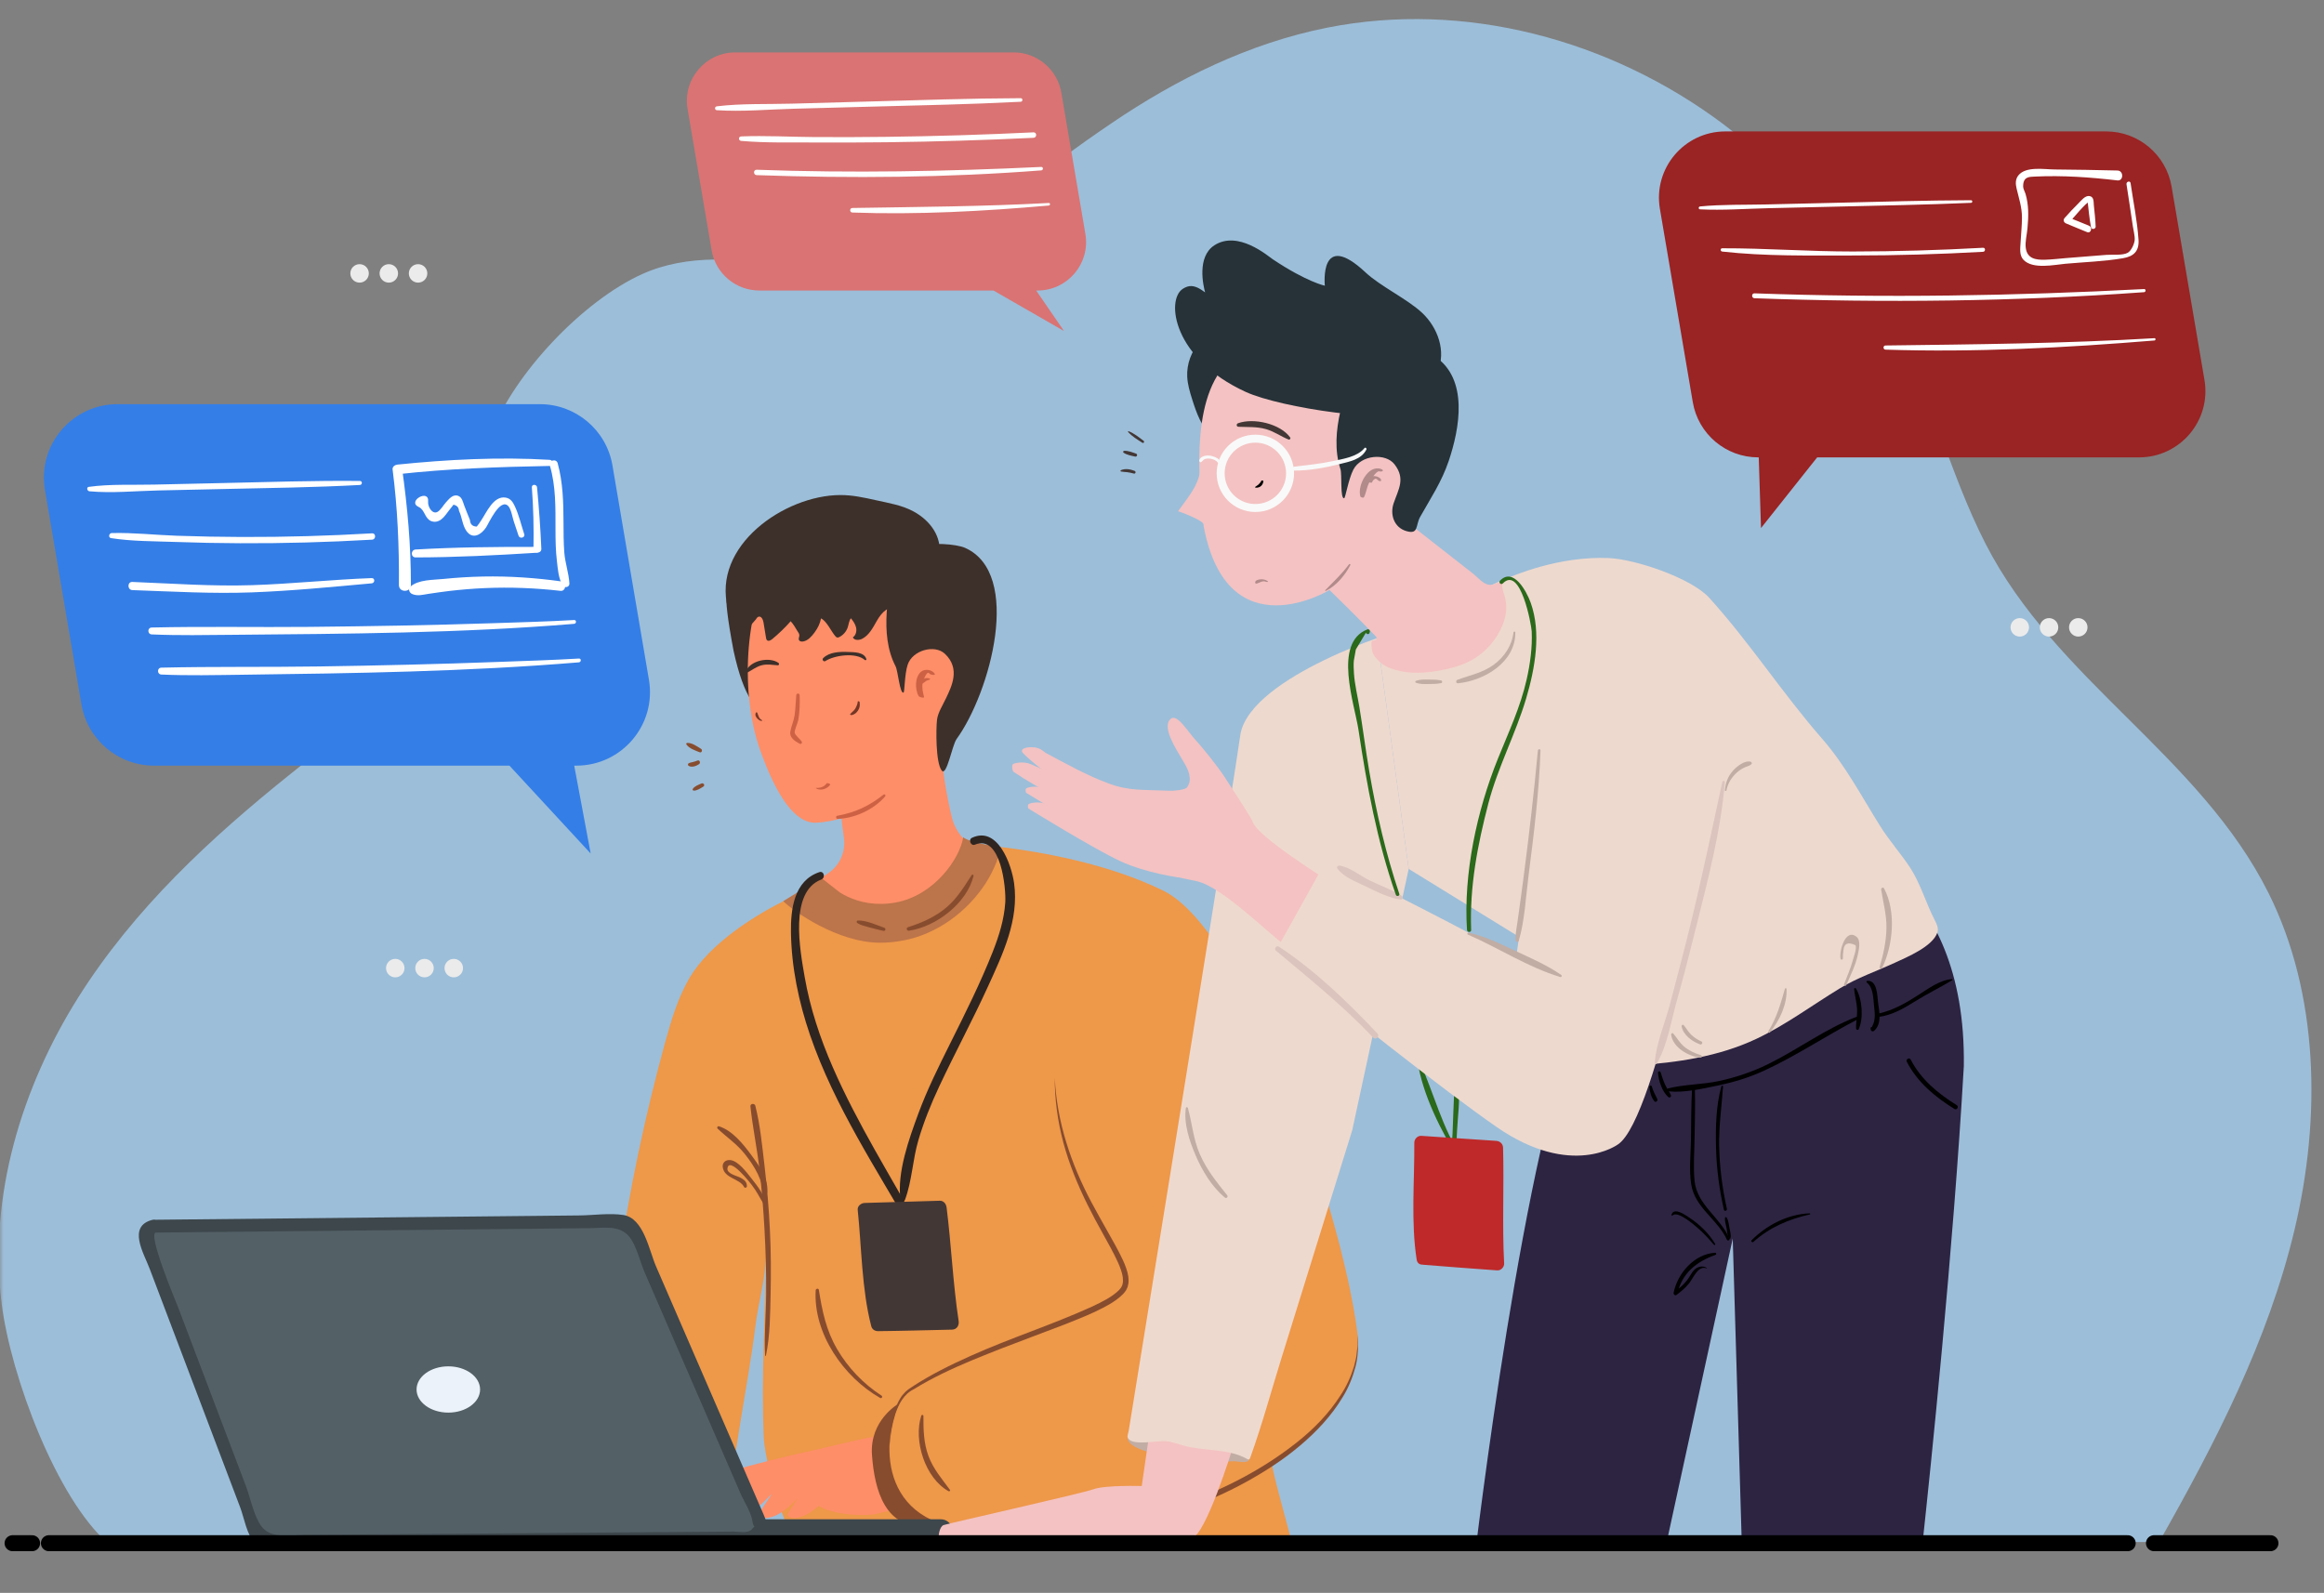 <svg width="318" height="218" viewBox="0 0 318 218" fill="none" xmlns="http://www.w3.org/2000/svg">
<rect x="0" y="0" width="318" height="218" fill="#808080" stroke="none"/>
<g clip-path="url(#clip0_14_92)">
<mask id="mask0_14_92" style="mask-type:luminance" maskUnits="userSpaceOnUse" x="0" y="0" width="318" height="218">
<path d="M0 0H318V218H0V0Z" fill="white"/>
</mask>
<g mask="url(#mask0_14_92)">
<path d="M10.685 136.543C18.358 124.352 28.87 114.64 39.783 105.898C48.926 98.566 59.015 91.018 62.786 79.321C64.848 72.943 64.789 65.894 67.106 59.625C70.194 51.268 79.761 41.144 87.911 37.494C100.382 31.908 115.451 40.379 128.399 36.024C133.75 34.224 135.161 30.791 138.846 27.185C142.791 23.324 147.534 19.962 152.092 16.865C161.03 10.792 170.928 5.911 181.586 3.791C200.356 0.054 220.381 5.39 235.874 17.044C245.186 24.051 252.886 33.242 258.644 43.573C264.146 53.453 266.577 64.408 271.673 74.386C281.224 93.084 301.047 103.447 310.425 122.254C317.322 136.098 317.604 153.018 313.974 168.283C310.343 183.543 303.12 197.464 295.534 210.874C295.496 210.934 295.463 210.988 295.431 211.042H282.906C235.109 210.88 29.174 210.24 24.279 211.205H14.761C7.82 205.164 1.487 188.478 0.223 178.402C-1.622 163.739 3.017 148.734 10.685 136.543Z" fill="#9CBED9"/>
<path d="M110.606 121.271C112.342 123.993 116.879 127.166 120.097 127.122C131.059 126.922 134.667 119.46 135.85 116.743C135.628 116.689 135.253 116.645 134.988 116.613C132.969 116.32 130.907 114.324 130.304 112.074C129.528 109.146 128.573 103.419 128.687 99.78L114.822 107.448C114.844 108.5 114.914 109.65 115.012 110.81C115.083 111.515 115.153 112.21 115.235 112.882C115.311 113.527 115.397 114.14 115.479 114.704C115.734 116.602 114.887 118.484 113.286 119.53L110.606 121.271Z" fill="#FE8E68"/>
<path d="M109.412 91.452C110.161 93.415 109.846 95.644 109.086 97.601C108.549 98.984 107.355 97.764 105.868 97.791C103.567 97.829 101.771 95.438 100.382 89.098C99.498 84.445 99.275 82.087 99.454 81.636C100.089 80.026 102.184 79.164 103.909 79.012" fill="#3D302A"/>
<path d="M105.912 77.509C102.287 81.875 100.969 94.157 104.029 102.715C106.205 108.799 108.734 112.725 111.686 112.601C116.169 112.411 124.857 108.729 127.684 105.654C132.779 100.117 131.298 89.261 130.245 82.428C129.29 76.219 126.381 68.155 118.573 69.689C113.439 70.687 109.163 73.588 105.912 77.509Z" fill="#FE8E68"/>
<path d="M126.501 81.435C125.698 82.395 124.281 82.606 123.115 82.796C121.546 83.051 120.77 83.583 119.956 85.009C119.441 85.92 118.925 86.918 118.003 87.411C117.569 87.644 116.907 87.677 116.695 87.232C117.107 86.956 117.248 86.392 117.145 85.904C117.042 85.421 116.744 85.003 116.429 84.618C116.163 84.976 116.136 85.454 115.989 85.882C115.794 86.446 115.376 86.923 114.844 87.189C114.758 87.232 114.665 87.27 114.573 87.254C114.448 87.238 114.351 87.129 114.269 87.031C113.699 86.348 113.14 85.047 112.348 84.629C112.191 85.372 111.903 85.963 111.447 86.576C111.046 87.113 110.568 87.666 109.912 87.791C109.7 87.834 109.434 87.802 109.336 87.612C109.212 87.379 109.407 87.145 109.374 86.907C109.347 86.684 109.244 86.587 109.13 86.397C108.837 85.914 108.577 85.448 108.191 85.025C107.415 85.909 106.569 86.722 105.663 87.471C105.462 87.633 105.169 87.796 104.968 87.633C104.859 87.547 104.832 87.4 104.811 87.259C104.697 86.571 104.588 85.882 104.474 85.193C104.409 84.808 104.187 84.304 103.807 84.401C103.622 84.45 103.514 84.629 103.411 84.792C103.286 84.998 101.055 87.346 101.012 87.167C100.665 85.833 99.954 84.618 99.606 83.284C97.376 74.695 107.339 67.791 114.953 67.753C116.646 67.742 118.231 68.1 119.875 68.464C121.628 68.854 123.44 69.141 125.03 70.014C127.261 71.235 128.948 73.453 128.514 76.099" fill="#3D302A"/>
<path d="M122.832 79.163C121.725 80.416 121.432 82.178 121.329 83.843C121.177 86.354 121.383 88.962 122.545 91.191C122.876 91.826 123.12 94.966 123.63 94.792C123.793 94.738 123.766 92.303 124.194 90.991C124.856 88.957 127.906 88.181 129.279 89.467C131.471 91.511 130.185 93.995 129.458 95.54C129.024 96.473 128.335 97.52 128.215 98.507C128.069 99.77 128.025 104.374 128.85 105.448C129.539 106.348 130.272 101.999 130.896 101.142C135.514 94.76 139.942 78.507 132.057 74.982C130.858 74.445 127.157 74.169 126.034 74.852" fill="#3D302A"/>
<path d="M93.637 208.358C93.181 208.434 92.72 208.499 92.242 208.515C89.702 208.597 87.25 208.038 84.77 207.615C82.588 207.241 81.997 207.035 82.04 204.405C82.42 183.575 85.486 162.8 90.999 142.708C91.841 139.639 92.758 136.548 94.369 133.804C97.121 129.124 103.437 125.084 108.283 122.817C108.967 122.497 111.8 124.298 112.489 123.989C113.091 123.718 113.623 123.295 114.231 123.029C116.011 122.253 117.205 123.875 118.691 124.553C119.462 124.9 120.319 125.122 121.166 125.084C121.855 125.057 122.479 124.639 123.109 124.965C125.941 126.429 132.974 115.562 132.974 115.562L136.019 118.745L144.935 128.078L167.216 158.755C167.216 158.755 171.259 183.895 174.038 200.375C174.521 203.217 176.431 209.361 176.811 211.514C176.729 211.048 157.79 210.923 156.77 210.923C143.605 210.923 131.341 210.923 118.17 210.923C116.005 210.923 110.182 211.839 108.663 210.251C106.791 208.298 104.626 199.34 104.512 196.829C104.137 188.385 104.718 180.007 104.832 171.515C104.783 174.969 103.79 178.093 103.367 181.477C102.819 185.831 102.037 190.18 101.332 194.513C100.767 197.995 100.225 201.487 99.79 204.99C99.595 206.568 99.845 207.507 98.51 208.125C97.397 208.624 94.95 208.136 93.637 208.358Z" fill="#EE9849"/>
<path d="M100.789 201.145C101.82 200.722 108.186 199.144 111.056 198.548C112.56 198.239 119.375 196.471 120.955 196.471C122.534 196.471 124.683 198.727 124.683 198.727L124.113 206.487C122.593 206.335 120.558 207.121 119.468 207.273C118.377 207.425 114.67 207.447 112.391 206.302C112.261 206.237 112.142 206.167 112.022 206.096C111.105 206.91 109.955 207.701 108.68 207.767C108.68 207.767 107.681 207.664 107.779 207.262C107.822 207.067 108.484 206.058 109.146 205.071C108.169 206.064 106.574 207.674 104.734 207.767C104.734 207.767 103.736 207.664 103.834 207.262C103.888 207.024 104.843 205.597 105.613 204.464C105.603 204.475 105.586 204.48 105.581 204.491C104.772 205.202 102.851 207.653 100.578 207.767C100.578 207.767 99.579 207.664 99.677 207.262C99.709 207.116 100.089 206.514 100.55 205.814C99.97 206.259 99.259 206.731 98.396 207.159C95.938 208.374 94.538 207.452 94.538 207.159C94.532 206.861 99.758 201.568 100.789 201.145Z" fill="#FE8E68"/>
<path d="M122.925 192.132C122.925 192.132 118.963 194.377 119.316 199.149C119.669 203.921 121.101 209.453 127.081 208.872C133.062 208.292 122.925 192.132 122.925 192.132Z" fill="#874C2E"/>
<path d="M128.367 208.401C142.705 213.374 161.888 208.623 174.049 200.364C181.668 195.202 186.53 188.645 185.711 182.241C183.589 165.603 170.505 127.47 159.185 121.906C151.49 118.121 142.156 116.553 136.952 115.924C134.51 115.626 132.985 115.556 132.985 115.556L134.874 120.881L144.327 147.518C144.68 163.326 156 172.713 153.748 176.395C151.496 180.066 133.713 184.03 124.373 190.316C121.79 192.062 118.513 204.692 128.367 208.401Z" fill="#EE9849"/>
<path d="M185.71 182.653L185.743 183.765C185.743 183.949 185.77 184.134 185.743 184.318L185.678 184.866C185.624 185.229 185.624 185.603 185.531 185.956L185.271 187.024C184.837 188.423 184.234 189.774 183.41 190.988C181.836 193.461 179.752 195.587 177.451 197.409C172.844 201.064 167.537 203.797 162.001 205.782C156.477 207.816 150.687 209.155 144.81 209.643C141.874 209.892 138.917 209.925 135.981 209.676C133.04 209.448 130.12 208.911 127.287 208.027C130.06 209.084 132.991 209.708 135.937 210.071C138.895 210.408 141.88 210.446 144.853 210.267C147.827 210.099 150.785 209.654 153.693 209.014C156.602 208.379 159.473 207.555 162.278 206.547C165.073 205.511 167.808 204.301 170.424 202.87C173.034 201.433 175.563 199.817 177.842 197.886C180.126 195.972 182.205 193.759 183.741 191.189C184.527 189.915 185.086 188.51 185.472 187.073C185.857 185.63 185.884 184.117 185.71 182.653Z" fill="#874C2E"/>
<path d="M144.327 147.519C144.317 150.517 144.734 153.522 145.516 156.428C146.303 159.335 147.453 162.139 148.788 164.839C149.456 166.19 150.166 167.513 150.899 168.82C151.621 170.132 152.364 171.433 152.972 172.767C153.27 173.435 153.531 174.123 153.634 174.801C153.661 175.132 153.688 175.474 153.596 175.761C153.574 175.918 153.482 176.038 153.428 176.178C153.325 176.303 153.254 176.439 153.124 176.558C152.153 177.529 150.763 178.185 149.445 178.819C144.029 181.287 138.277 183.114 132.796 185.576C130.055 186.807 127.342 188.136 124.819 189.795L124.352 190.11C124.195 190.218 124.048 190.359 123.896 190.484C123.614 190.761 123.37 191.064 123.174 191.395C122.773 192.051 122.502 192.767 122.29 193.494C121.888 194.953 121.72 196.455 121.709 197.957C121.807 196.466 122.057 194.974 122.496 193.559C122.963 192.154 123.685 190.788 125.036 190.132C127.57 188.559 130.289 187.306 133.045 186.151C135.808 185.012 138.602 183.933 141.408 182.887C144.213 181.824 147.035 180.81 149.792 179.552C151.149 178.879 152.543 178.245 153.699 177.079C153.846 176.938 153.965 176.742 154.09 176.574C154.182 176.368 154.307 176.173 154.339 175.956C154.47 175.522 154.426 175.094 154.388 174.687C154.258 173.885 153.965 173.158 153.65 172.464C153.005 171.076 152.25 169.779 151.518 168.473C150.785 167.166 150.047 165.87 149.347 164.552C146.547 159.297 144.61 153.522 144.327 147.519Z" fill="#874C2E"/>
<path d="M107.171 123.333C108.539 124.688 114.628 129.021 120.434 129.021C121.4 129.021 122.42 128.934 123.5 128.734C128.373 127.844 132.476 124.596 134.874 120.876C135.319 120.176 135.71 119.455 136.03 118.734C136.464 117.801 136.774 116.847 136.953 115.925C134.511 115.627 132.177 115.014 131.797 114.58C131.385 117.422 127.874 122.552 122.556 123.517C121.888 123.642 121.259 123.696 120.656 123.707H120.646C118.149 123.75 116.234 122.953 114.926 122.15C114.915 122.15 112.381 120.155 112.37 120.144L107.171 123.333Z" fill="#BC744A"/>
<path d="M118.339 90.329C117.118 89.255 114.188 89.672 112.94 90.47C112.695 90.627 112.43 90.274 112.636 90.074C113.477 89.233 114.888 89.184 116.011 89.228C116.863 89.26 118.258 89.222 118.551 90.215C118.583 90.329 118.426 90.404 118.339 90.329Z" fill="#3D302A"/>
<path d="M106.428 91.055C105.684 91.001 104.99 90.86 104.246 91.044C103.503 91.229 102.955 91.684 102.292 92.031C102.151 92.107 102.021 91.961 102.081 91.82C102.732 90.383 105.255 89.857 106.514 90.719C106.65 90.817 106.617 91.066 106.428 91.055Z" fill="#3D302A"/>
<path d="M109.418 95.144C109.466 96.261 109.423 97.406 109.238 98.512C109.173 98.908 108.663 99.971 108.745 100.307C108.837 100.676 109.483 101.137 109.705 101.505C109.819 101.69 109.597 101.88 109.423 101.787C108.761 101.446 108.001 100.936 108.142 100.139C108.267 99.396 108.609 98.685 108.723 97.921C108.864 96.999 108.869 96.072 108.956 95.139C108.978 94.852 109.407 94.841 109.418 95.144Z" fill="#CC6144"/>
<path d="M121.111 109C119.581 110.795 116.965 111.998 114.616 112.069C114.382 112.074 114.323 111.695 114.561 111.651C117.052 111.19 118.892 110.334 120.883 108.766C121.041 108.636 121.252 108.837 121.111 109Z" fill="#CC6144"/>
<path d="M132.991 114.666C136.518 112.996 138.406 118.294 138.764 120.892C139.448 125.886 137.234 130.533 135.215 134.953C133.099 139.595 130.679 144.08 128.514 148.695C127.396 151.086 126.403 153.532 125.659 156.064C124.878 158.711 124.791 161.661 123.83 164.215C123.7 164.562 123.25 164.486 123.206 164.128C122.74 160.43 124.379 155.88 125.654 152.42C126.875 149.107 128.454 145.94 130.028 142.784C132.084 138.668 134.168 134.508 135.856 130.224C136.702 128.077 137.402 125.832 137.554 123.511C137.674 121.656 136.995 114.113 133.387 115.604C132.855 115.832 132.464 114.916 132.991 114.666Z" fill="#2F2520"/>
<path d="M112.381 120.372C107.942 122.058 109.494 130.165 110.101 133.679C110.839 137.958 112.223 142.107 113.96 146.082C117.34 153.831 121.899 161.022 125.98 168.408C126.316 169.015 125.394 169.557 125.046 168.955C119.972 160.056 114.193 151.423 110.845 141.673C109.293 137.15 108.3 132.389 108.229 127.595C108.186 124.406 108.652 120.529 112.109 119.363C112.744 119.146 112.994 120.133 112.381 120.372Z" fill="#2F2520"/>
<path d="M118.301 164.639C121.73 164.536 125.16 164.438 128.589 164.335C129.143 164.319 129.469 164.78 129.528 165.274C130.174 170.42 130.397 175.664 131.173 180.788C131.265 181.39 130.934 181.965 130.266 181.976C126.886 182.047 123.499 182.15 120.119 182.182C119.939 182.182 119.793 182.144 119.668 182.074C119.663 182.074 119.657 182.068 119.652 182.063C119.619 182.047 119.587 182.025 119.554 182.003C119.397 181.895 119.272 181.727 119.212 181.488C117.904 176.428 117.904 170.761 117.362 165.572C117.308 165.062 117.834 164.65 118.301 164.639Z" fill="#433735"/>
<path d="M104.691 185.512C104.544 182.719 104.821 179.893 104.837 177.095C104.859 174.199 104.772 171.304 104.615 168.408C104.463 165.604 104.241 162.801 103.92 160.013C103.589 157.139 102.987 154.292 102.683 151.418C102.64 151.033 103.258 150.962 103.351 151.326C104.023 153.967 104.284 156.781 104.604 159.487C104.951 162.448 105.212 165.425 105.353 168.408C105.494 171.298 105.51 174.199 105.445 177.095C105.38 179.893 105.38 182.784 104.805 185.528C104.799 185.598 104.696 185.577 104.691 185.512Z" fill="#874C2E"/>
<path d="M133.213 119.878C132.296 123.636 128.085 126.825 124.384 127.378C124.069 127.427 123.934 126.993 124.248 126.896C126.159 126.288 127.96 125.502 129.501 124.195C130.994 122.931 131.905 121.375 132.953 119.77C133.045 119.64 133.251 119.721 133.213 119.878Z" fill="#874C2E"/>
<path d="M120.884 127.399C120.238 127.253 119.598 127.101 118.963 126.922C118.393 126.759 117.796 126.651 117.303 126.32C117.156 126.222 117.21 125.989 117.395 125.984C118.562 125.951 119.918 126.596 121.004 126.981C121.264 127.068 121.161 127.459 120.884 127.399Z" fill="#874C2E"/>
<path d="M127.173 92.184C126.815 91.636 126.262 93.339 126.24 93.48C126.137 94.141 126.272 94.732 126.441 95.367C126.506 95.605 125.768 95.416 125.681 95.248C125.203 94.326 125.165 92.721 125.996 91.961C126.517 91.49 127.526 91.62 127.9 92.211C128.074 92.476 127.293 92.368 127.173 92.184Z" fill="#CC6144"/>
<path d="M126.001 93.49C126.007 93.419 126.001 93.349 125.979 93.278C125.974 93.257 125.974 93.24 125.996 93.224C126.289 92.866 126.75 92.698 127.195 92.866C127.222 92.877 127.314 92.921 127.276 92.964C127.168 93.078 126.962 93.072 126.826 93.138C126.712 93.192 126.631 93.268 126.533 93.349C126.435 93.436 126.316 93.474 126.218 93.555C126.169 93.593 126.001 93.555 126.001 93.49Z" fill="#CC6144"/>
<path d="M113.591 107.411C113.178 107.98 112.294 108.279 111.654 107.894C111.605 107.867 111.61 107.829 111.67 107.834C112.24 107.861 112.761 107.698 113.102 107.221C113.184 107.107 113.688 107.275 113.591 107.411Z" fill="#CC6144"/>
<path d="M117.618 96.05C117.683 96.489 117.666 96.842 117.417 97.227C117.205 97.552 116.928 97.796 116.538 97.872C116.494 97.883 116.266 97.834 116.321 97.758C116.532 97.465 116.852 97.297 117.037 96.972C117.2 96.679 117.352 96.337 117.373 96.001C117.373 95.936 117.607 95.996 117.618 96.05Z" fill="#743625"/>
<path d="M104.598 98.735C104.56 98.735 104.456 98.675 104.543 98.675C104.587 98.675 104.685 98.735 104.598 98.735Z" fill="#CC6144"/>
<path d="M103.996 98.62C103.638 98.436 103.133 97.899 103.47 97.492C103.497 97.459 103.6 97.497 103.611 97.53C103.779 97.915 103.817 98.327 104.229 98.538C104.474 98.663 104.11 98.674 103.996 98.62Z" fill="#743625"/>
<path d="M104.533 163.824C104.381 161.52 103.323 159.719 101.912 157.935C100.816 156.552 99.448 155.657 98.189 154.464C98.054 154.334 98.195 154.09 98.374 154.144C100.208 154.719 101.695 156.579 102.791 158.065C103.942 159.622 105.537 161.818 104.832 163.857C104.777 164.03 104.549 163.998 104.533 163.824Z" fill="#874C2E"/>
<path d="M104.81 165.197C104.229 164.486 103.86 163.624 103.35 162.859C102.748 161.959 102.042 161.119 101.266 160.359C101.114 160.213 99.676 158.743 99.535 159.92C99.448 160.663 100.935 160.945 101.375 161.211C101.869 161.509 102.2 161.742 102.2 162.35C102.2 162.545 101.907 162.643 101.815 162.453C101.228 161.276 99.118 161.319 98.895 159.741C98.808 159.107 99.313 158.705 99.931 158.771C101.044 158.89 102.2 160.506 102.824 161.281C103.692 162.366 104.718 163.716 104.929 165.121C104.94 165.186 104.859 165.256 104.81 165.197Z" fill="#874C2E"/>
<path d="M126.354 193.792C126.349 195.669 126.382 197.485 127.044 199.27C127.7 201.048 128.889 202.404 129.985 203.906C130.066 204.02 129.909 204.15 129.8 204.091C126.588 202.312 124.96 197.16 126.061 193.755C126.11 193.597 126.354 193.619 126.354 193.792Z" fill="#874C2E"/>
<path d="M112.044 176.53C112.505 179.421 113.037 182.056 114.535 184.627C116.022 187.181 118.138 189.399 120.618 191.004C120.819 191.134 120.64 191.443 120.433 191.324C115.457 188.493 111.268 182.528 111.615 176.59C111.626 176.362 112 176.275 112.044 176.53Z" fill="#874C2E"/>
<path d="M95.743 102.959C95.118 102.704 94.315 102.46 93.919 101.88C93.859 101.793 93.941 101.679 94.038 101.674C94.722 101.652 95.384 102.156 95.938 102.498C96.166 102.644 96.019 103.067 95.743 102.959Z" fill="#874C2E"/>
<path d="M95.656 104.581C95.276 104.841 94.662 105.08 94.228 104.814C94.103 104.738 94.098 104.548 94.228 104.472C94.407 104.369 94.619 104.342 94.814 104.293C95.031 104.239 95.243 104.174 95.444 104.087C95.748 103.968 95.889 104.418 95.656 104.581Z" fill="#874C2E"/>
<path d="M96.231 107.661C95.862 107.877 95.374 108.23 94.923 108.203C94.815 108.197 94.733 108.078 94.793 107.981C95.032 107.595 95.58 107.406 95.976 107.232C96.263 107.097 96.519 107.487 96.231 107.661Z" fill="#874C2E"/>
<path d="M294.736 211.205H310.674" stroke="black" stroke-width="2.189" stroke-miterlimit="10" stroke-linecap="round"/>
<path d="M1.721 211.205H4.391" stroke="black" stroke-width="2.189" stroke-miterlimit="10" stroke-linecap="round"/>
<path d="M38.665 207.93H128.747C129.615 207.93 130.326 208.635 130.326 209.508V209.622C130.326 210.489 129.62 211.2 128.747 211.2H38.665C37.797 211.2 37.086 210.495 37.086 209.622V209.508C37.086 208.635 37.791 207.93 38.665 207.93Z" fill="#3D474C"/>
<path d="M21.078 167.828C39.821 167.638 58.565 167.448 77.308 167.258C79.967 167.231 82.632 167.204 85.291 167.177C85.703 167.171 86.235 167.415 86.414 167.817C91.564 179.698 96.714 191.58 101.864 203.461C102.596 205.159 103.334 206.851 104.067 208.548C104.094 208.602 104.105 208.662 104.121 208.716C104.121 208.716 104.121 208.716 104.121 208.722C104.137 208.776 104.154 208.83 104.164 208.884C104.311 209.573 103.964 210.381 103.117 210.484C102.922 210.544 102.721 210.555 102.526 210.506C83.261 210.658 63.997 210.804 44.732 210.956C41.981 210.978 39.23 210.999 36.484 211.021C35.87 211.026 35.436 210.609 35.23 210.066C30.096 196.531 24.957 182.995 19.824 169.46C19.515 168.663 20.296 167.833 21.078 167.828Z" fill="#536066"/>
<path d="M21.078 166.938C38.378 166.765 55.683 166.591 72.983 166.412C75.089 166.39 77.2 166.369 79.305 166.347C81.21 166.325 83.413 165.995 85.296 166.287C88.091 166.721 88.807 171.108 89.763 173.31C93.198 181.233 96.627 189.156 100.062 197.073C101.533 200.468 103.009 203.857 104.474 207.252C105.028 208.532 105.565 210.083 104.111 211.053C103.372 211.547 102.26 211.389 101.462 211.4C99.324 211.427 97.181 211.433 95.043 211.449C90.761 211.482 86.479 211.514 82.198 211.547C73.635 211.612 65.071 211.682 56.514 211.747C52.243 211.78 47.977 211.812 43.707 211.845C41.986 211.856 40.272 211.872 38.551 211.883C37.227 211.894 35.914 212.149 34.889 211.173C33.776 210.115 33.402 207.713 32.875 206.33C32.126 204.351 31.372 202.366 30.623 200.386C28.87 195.766 27.118 191.14 25.365 186.52C23.737 182.231 22.109 177.936 20.481 173.646C19.667 171.499 17.398 167.838 20.85 166.949C21.962 166.662 22.434 168.381 21.322 168.668C20.182 168.961 24.062 178.098 24.448 179.118C25.701 182.42 26.955 185.723 28.203 189.02C29.456 192.323 30.71 195.625 31.958 198.922C32.523 200.408 33.087 201.894 33.651 203.38C34.264 205.001 34.709 207.398 35.719 208.824C37.016 210.668 39.724 210.088 41.645 210.072C43.392 210.055 45.134 210.045 46.881 210.028C50.447 210.001 54.017 209.974 57.583 209.947C64.719 209.893 71.855 209.833 78.991 209.779C86.127 209.725 93.263 209.665 100.399 209.611C101.137 209.605 102.385 209.92 102.906 209.264C103.573 208.429 103.193 209.632 102.944 208.13C102.732 206.878 101.793 205.479 101.289 204.313C99.796 200.869 98.304 197.431 96.812 193.987C93.952 187.388 91.092 180.783 88.227 174.183C87.592 172.719 87.082 170.425 86.083 169.232C84.748 167.638 82.632 168.066 80.809 168.088C77.118 168.126 73.434 168.164 69.744 168.202C53.523 168.364 37.303 168.527 21.083 168.695C19.927 168.728 19.927 166.949 21.078 166.938Z" fill="#3D474C"/>
<path d="M61.347 193.333C58.946 193.333 57 191.916 57 190.167C57 188.417 58.946 187 61.347 187C63.747 187 65.693 188.417 65.693 190.167C65.693 191.916 63.747 193.333 61.347 193.333Z" fill="#EBF2F9"/>
<path d="M162.115 199.621C159.342 199.291 154.431 198.542 154.306 196.84C156.103 195.679 158.078 194.508 160.216 194.405C161.92 194.323 163.57 194.947 165.127 195.641C166.451 196.232 167.754 196.872 169.023 197.566C169.544 197.854 170.912 198.873 170.934 199.583C170.961 200.467 169.338 199.947 168.692 199.99C166.495 200.147 164.291 199.887 162.115 199.621Z" fill="#C1ADA4"/>
<path d="M168.665 198.178C168.665 198.178 164.975 210.244 163.027 210.537C161.073 210.825 141.982 210.971 141.477 210.754C140.973 210.537 140.897 210.174 140.897 210.174C140.897 210.174 128.747 210.971 128.53 210.678C128.312 210.385 128.53 208.943 129.11 208.726C129.691 208.509 148.054 204.393 149.644 203.813C151.234 203.233 156.227 203.379 156.227 203.379L157.242 196.367L168.665 198.178Z" fill="#F4C2C2"/>
<path d="M164.21 46.766C163.016 48.046 162.365 49.819 162.452 51.571C162.506 52.612 162.804 53.626 163.119 54.624C163.722 56.544 164.438 58.528 165.93 59.879C166.174 60.096 166.478 60.307 166.798 60.253C167.395 58.409 167.998 56.571 168.595 54.727C168.882 53.843 169.17 52.954 169.333 52.037C169.604 50.486 169.506 48.865 168.985 47.384C168.747 46.712 168.405 46.045 167.835 45.611C166.451 44.548 165.154 45.758 164.21 46.766Z" fill="#263238"/>
<path d="M199.581 148.846C199.776 150.733 199.483 152.723 199.38 154.611C199.32 155.684 199.26 156.758 199.266 157.832C199.266 158.455 199.45 159.215 199.239 159.8C199.217 159.86 199.125 159.903 199.076 159.844C198.24 158.83 198.712 156.406 198.756 155.18C198.821 153.071 198.924 150.956 199.005 148.846C199.011 148.466 199.543 148.477 199.581 148.846Z" fill="#2B691B"/>
<path d="M194.203 145.127C196.211 149.682 197.323 154.318 200.074 158.575C200.232 158.814 199.841 159.042 199.689 158.798C197.258 154.98 194.61 149.736 193.969 145.219C193.953 145.094 194.138 144.98 194.203 145.127Z" fill="#2B691B"/>
<path d="M238.332 211.205L237.095 169.519L228.027 211.205H202.023C203.748 197.338 211.416 139.373 219.426 134.46L250.9 114.878C250.9 114.878 269.112 119.623 268.716 145.929C267.261 171.271 264.163 201.086 263.067 211.205H238.332Z" fill="#2D2442"/>
<path d="M154.377 196.883C155.05 197.908 158.49 197.138 159.505 197.235C160.417 197.322 161.274 197.669 162.159 197.897C164.97 198.629 168.112 198.244 170.641 199.675C170.717 199.719 170.809 199.768 170.896 199.741C170.993 199.713 171.037 199.605 171.069 199.513C172.687 195.044 173.945 190.381 175.362 185.825C177.489 178.982 179.611 172.133 181.738 165.289C182.834 161.753 183.936 158.217 185.032 154.682L192.754 118.929L189.319 93.728L188.505 87.785L188.445 87.335C188.445 87.335 188.277 87.395 187.968 87.503C186.893 87.883 184.131 88.913 181.076 90.404C176.176 92.796 170.51 96.38 169.74 100.437C169.74 100.453 169.734 100.464 169.734 100.48C169.327 103.327 168.866 106.163 168.421 109.005C167.629 114.043 166.826 119.075 166.017 124.108C165.013 130.371 164.009 136.634 163 142.898C161.947 149.427 160.894 155.951 159.842 162.474C158.903 168.299 157.959 174.123 157.014 179.942C156.342 184.096 155.669 188.249 154.996 192.403C154.811 193.553 154.621 194.703 154.437 195.852C154.404 196.053 154.231 196.525 154.296 196.72C154.317 196.78 154.345 196.834 154.377 196.883Z" fill="#EED9CE"/>
<path d="M188.451 87.329L188.511 87.779L189.325 93.723L192.76 118.923L209.56 129.265C210.44 129.807 211.194 133.516 211.552 134.449C212.713 137.469 213.723 140.609 215.052 143.559C215.324 144.167 215.568 145.81 216.17 146.178C217.38 146.921 222.308 145.902 223.827 145.804C229.454 145.441 235.147 144.617 240.297 142.193C244.367 140.273 247.976 137.562 251.807 135.235C254.151 133.814 256.761 132.925 259.236 131.781C260.891 131.016 264.467 129.552 265.107 127.605C265.292 127.041 265.004 126.445 264.733 125.924C263.55 123.636 262.763 120.875 261.368 118.75C260.082 116.792 258.492 115.024 257.239 113.012C254.71 108.972 252.48 104.704 249.321 101.098C243.949 94.959 239.429 87.948 233.893 81.831C231.435 79.114 223.773 76.527 220.11 76.375C216.778 76.24 213.549 76.787 210.722 77.574C208.448 78.213 206.429 79.011 204.839 79.727C202.506 80.784 201.084 81.679 201.084 81.679L188.451 87.329Z" fill="#EED9CE"/>
<path d="M182.242 120.859C180.473 119.769 172.208 114.498 171.465 112.594C171.123 111.71 169.245 108.988 167.628 106.434C166.668 104.921 164.242 101.955 163.629 101.32C162.576 100.23 161.062 97.53 160.145 98.419C159.005 99.525 160.785 102.291 161.789 103.988C162.158 104.612 162.554 105.236 162.712 105.94C162.869 106.645 162.837 107.171 162.419 107.768C162.191 108.093 160.65 108.245 160.129 108.224C156.227 108.05 154.534 108.283 151.62 107.199C148.706 106.114 145.987 104.585 143.241 103.131C142.769 102.882 142.487 102.372 141.423 102.275C140.891 102.226 139.773 102.296 139.833 102.828C139.882 103.24 143.16 105.799 143.496 106.038C145.314 107.329 145.108 107.182 146.926 108.473C147.208 108.674 147.512 108.907 147.582 109.243C147.642 109.525 147.517 109.818 147.512 110.105C147.501 110.626 147.859 111.071 148.217 111.45C148.841 112.117 149.498 112.741 150.193 113.332C151.159 114.162 150.372 114.867 151.424 115.593C152.586 116.396 155.592 117.209 156.786 117.958C157.736 118.56 158.696 119.167 159.743 119.584C160.997 120.083 162.337 120.306 163.661 120.577C167.281 121.325 173.619 127.881 176.68 130.045" fill="#F4C2C2"/>
<path d="M161.453 120.111C161.453 120.111 156.9 119.536 153.281 117.855C149.661 116.174 140.713 110.654 140.713 110.654C140.713 110.654 140.588 110.339 140.685 110.122C140.778 109.905 142.14 109.602 143.236 110.074C144.332 110.545 151.343 113.588 151.343 113.588" fill="#F4C2C2"/>
<path d="M162.354 118.581C162.354 118.581 156.585 117.377 152.966 115.696C149.346 114.015 140.398 108.495 140.398 108.495C140.398 108.495 140.273 108.18 140.371 107.963C140.468 107.746 141.825 107.443 142.921 107.914C144.017 108.392 151.028 111.428 151.028 111.428" fill="#F4C2C2"/>
<path d="M160.53 115.268C160.53 115.268 154.762 114.065 151.142 112.383C147.523 110.702 141.901 107.828 138.715 105.654C138.504 105.513 138.449 104.873 138.547 104.65C138.645 104.433 140.001 104.13 141.098 104.607C142.194 105.084 149.205 108.121 149.205 108.121" fill="#F4C2C2"/>
<path d="M181.922 80.751C181.922 80.751 167.965 89.254 164.704 72.047C163.912 64.927 162.924 53.354 168.861 48.832C174.797 44.309 188.456 43.788 188.755 57.215C188.234 61.071 188.386 61.369 188.386 61.369C188.386 61.369 193.508 59.959 192.396 66.337C191.804 69.227 191.034 70.268 191.034 70.268C191.034 70.268 201.513 78.468 201.523 78.479C202.489 79.232 203.298 80.49 204.633 79.883C204.779 79.818 204.921 79.731 205.078 79.704C205.235 79.677 205.42 79.726 205.501 79.867C205.55 79.954 205.545 80.062 205.55 80.165C205.566 80.68 205.767 81.163 205.903 81.656C206.429 83.549 205.881 85.322 204.883 86.96C204.036 88.348 202.831 89.531 201.409 90.322C200.047 91.081 198.517 91.493 196.981 91.77C195.049 92.117 193.004 92.253 191.093 91.721C189.921 91.396 189.124 91.033 188.31 90.084C188.158 89.905 188.011 89.72 187.908 89.509C187.675 89.032 187.664 88.484 187.669 87.952C187.669 87.876 187.675 87.801 187.724 87.741C187.772 87.681 187.859 87.67 187.935 87.66C188.787 87.519 188.223 87.069 187.87 86.7C187.517 86.331 187.159 85.968 186.801 85.599C186.052 84.834 185.292 84.075 184.533 83.316C183.659 82.459 182.791 81.602 181.922 80.751Z" fill="#F4C2C2"/>
<path d="M169.397 57.927C171.525 57.146 175.199 57.987 176.544 59.88C176.637 60.01 176.479 60.221 176.327 60.156C175.258 59.733 174.363 59.05 173.229 58.73C171.959 58.372 170.749 58.47 169.463 58.41C169.175 58.404 169.137 58.025 169.397 57.927Z" fill="#433735"/>
<path d="M164.177 62.835C164.497 63.865 164.177 65.042 163.759 66.04C163.342 67.038 162.696 67.916 162.061 68.789C161.773 69.18 161.486 69.576 161.198 69.966C162.093 70.264 162.973 70.633 163.814 71.067C164.318 71.327 164.861 71.68 164.964 72.238" fill="#F4C2C2"/>
<path d="M181.423 117.845C191.604 122.568 207.455 131.098 207.455 131.098L209.729 114.678L233.682 114.873C233.682 114.873 226.752 153.05 221.407 156.613C221.407 156.613 215.074 161.358 204.779 154.238C197.985 149.536 182.183 137.183 174.418 130.426L181.423 117.845Z" fill="#EED9CE"/>
<path d="M226.42 145.511C226.578 142.886 227.82 140.039 228.488 137.502C229.437 133.901 230.387 130.3 231.277 126.683C232.878 120.143 234.245 113.57 235.673 106.998C235.716 106.808 236.036 106.846 236.02 107.047C235.488 113.603 233.757 120.159 232.178 126.52C231.31 130.029 230.414 133.537 229.432 137.014C228.672 139.698 228.135 143.179 226.681 145.582C226.616 145.696 226.415 145.658 226.42 145.511Z" fill="#DBC4BD"/>
<path d="M175.004 129.563C179.974 132.839 184.408 137.139 188.483 141.45C188.842 141.83 188.272 142.399 187.914 142.02C183.768 137.654 179.188 133.961 174.586 130.106C174.276 129.856 174.673 129.346 175.004 129.563Z" fill="#DBC4BD"/>
<path d="M191.62 123.116C189.976 122.866 188.326 122.026 186.845 121.299C185.553 120.664 183.849 120.063 182.997 118.864C182.845 118.647 183.095 118.436 183.301 118.468C184.706 118.68 186.069 119.824 187.333 120.458C188.804 121.196 190.437 121.738 191.826 122.617C192.108 122.79 191.918 123.164 191.62 123.116Z" fill="#DBC4BD"/>
<path d="M205.251 79.471C207.091 77.584 208.893 80.946 209.446 82.481C210.922 86.586 210.043 91.483 208.844 95.534C207.389 100.469 204.953 104.986 203.651 109.98C202.169 115.674 201.078 121.374 201.301 127.279C201.317 127.643 200.758 127.637 200.736 127.279C200.232 119.579 202.082 110.973 204.958 103.847C206.407 100.252 208.041 96.792 208.898 92.985C209.381 90.843 209.685 88.609 209.587 86.412C209.549 85.55 208.073 77.351 205.637 79.845C205.392 80.106 205.007 79.721 205.251 79.471Z" fill="#2B691B"/>
<path d="M186.92 86.559C186.453 87.335 185.992 88.11 185.525 88.88C185.433 89.395 185.341 89.916 185.248 90.431C185.2 91.001 185.227 91.581 185.265 92.145C185.368 93.691 185.748 95.209 186.003 96.738C186.486 99.683 186.86 102.644 187.365 105.588C188.336 111.261 189.633 116.862 191.467 122.323C191.57 122.627 191.098 122.752 190.995 122.453C188.434 115.154 187.039 107.573 185.894 99.938C185.368 96.402 182.351 87.969 187.115 86.136C187.305 86.061 187.49 86.283 187.441 86.462C187.424 86.516 187.408 86.57 187.397 86.619C187.311 86.885 186.931 86.825 186.92 86.559Z" fill="#2B691B"/>
<path d="M193.525 156.39C193.519 155.907 193.959 155.419 194.464 155.452C197.888 155.679 201.307 155.913 204.731 156.14C205.246 156.173 205.653 156.542 205.67 157.079C205.816 162.344 205.539 167.675 205.816 172.93C205.843 173.412 205.366 173.906 204.877 173.868C201.502 173.613 198.127 173.385 194.757 173.098C194.729 173.098 194.708 173.087 194.681 173.082C194.295 173.103 193.932 172.908 193.85 172.409C193.042 167.236 193.563 161.618 193.525 156.39Z" fill="#BF2929"/>
<path d="M192.874 64.179C194.409 64.385 195.581 64.754 196.699 63.344C197.15 62.78 197.508 62.189 198.208 61.923C198.3 61.891 198.371 62.021 198.3 62.08C197.432 62.872 196.808 64.233 195.663 64.672C194.757 65.02 193.639 64.77 192.798 64.353C192.689 64.304 192.776 64.163 192.874 64.179Z" fill="#594C4A"/>
<path d="M171.775 69.526C169.152 69.526 167.027 67.402 167.027 64.781C167.027 62.161 169.152 60.036 171.775 60.036C174.397 60.036 176.523 62.161 176.523 64.781C176.523 67.402 174.397 69.526 171.775 69.526Z" stroke="#F9F9F9" stroke-width="1.094" stroke-miterlimit="10"/>
<path d="M166.88 63.534C166.706 63.431 166.63 63.268 166.473 63.138C166.245 62.948 165.946 62.84 165.659 62.786C165.393 62.737 165.105 62.737 164.85 62.834C164.611 62.927 164.552 63.154 164.335 63.247C164.275 63.274 164.221 63.263 164.177 63.203C164.161 63.181 164.145 63.154 164.123 63.133C164.074 63.068 164.09 62.986 164.123 62.921C164.4 62.325 165.197 62.276 165.762 62.395C166.245 62.498 167.113 62.867 167.021 63.474C167.021 63.539 166.929 63.561 166.88 63.534Z" fill="#F9F9F9"/>
<path d="M192.938 56.273C190.512 58.019 175.345 55.877 170.445 53.632C160.492 49.071 159.515 41.04 161.843 39.532C162.126 39.348 162.435 39.207 162.766 39.163C163.547 39.071 164.264 39.554 164.899 40.015C164.649 39.104 163.743 35.151 166.158 33.578C169.403 31.468 173.484 35.037 174.151 35.481C178.78 38.578 181.282 39.104 181.282 39.104C181.282 39.104 180.468 31.3 186.86 37.292C188.873 39.18 192.612 40.942 194.62 42.84C196.726 44.83 197.925 48.079 196.709 50.855" fill="#263238"/>
<path d="M185.83 51.544C184.44 52.672 183.822 54.478 183.42 56.224C182.818 58.849 182.579 61.636 183.415 64.196C183.654 64.922 183.355 68.285 183.925 68.187C184.104 68.16 184.506 65.584 185.184 64.272C186.242 62.238 189.601 61.962 190.822 63.556C192.336 65.53 191.365 66.924 190.692 68.892C190.193 70.356 190.687 72.195 192.477 72.699C194.149 73.171 193.666 71.907 194.333 70.725C195.766 68.176 197.264 65.948 198.224 63.111C199.738 58.637 200.986 51.848 196.303 48.752C195.131 47.976 191.267 47.032 189.965 47.553" fill="#263238"/>
<path d="M186.969 61.528C186.269 62.906 184.647 63.177 183.268 63.524C181.282 64.023 179.155 64.413 177.098 64.408C176.74 64.408 176.762 63.909 177.098 63.865C178.862 63.643 180.615 63.491 182.351 63.112C183.784 62.803 185.732 62.526 186.703 61.328C186.834 61.17 187.051 61.365 186.969 61.528Z" fill="#F9F9F9"/>
<path d="M184.771 77.336C184.033 78.746 182.872 80.139 181.429 80.866C181.363 80.899 181.293 80.817 181.347 80.763C182.487 79.608 183.621 78.545 184.587 77.233C184.668 77.124 184.831 77.216 184.771 77.336Z" fill="#B18A8A"/>
<path d="M156.314 60.6C155.636 60.155 154.908 59.738 154.366 59.125C154.328 59.082 154.366 58.989 154.431 59.017C155.191 59.309 155.831 59.841 156.477 60.324C156.639 60.443 156.493 60.714 156.314 60.6Z" fill="#433735"/>
<path d="M155.332 62.488C154.822 62.379 154.181 62.26 153.747 61.962C153.633 61.88 153.677 61.712 153.818 61.701C154.344 61.669 154.952 61.907 155.446 62.081C155.701 62.168 155.598 62.542 155.332 62.488Z" fill="#433735"/>
<path d="M155.147 64.814C154.833 64.727 154.518 64.656 154.187 64.618C153.921 64.591 153.65 64.591 153.389 64.532C153.313 64.516 153.291 64.396 153.367 64.358C153.932 64.087 154.692 64.217 155.25 64.445C155.473 64.532 155.392 64.879 155.147 64.814Z" fill="#433735"/>
<path d="M255.535 134.231C256.919 134.188 256.859 136.346 256.989 137.268C257.163 138.521 257.515 140.137 256.436 141.08C256.251 141.243 256.001 141.124 255.974 140.89C255.969 140.831 255.963 140.771 255.958 140.717C255.942 140.581 256.099 140.538 256.197 140.581C256.257 140.608 256.322 140.636 256.381 140.663C256.257 140.695 256.137 140.728 256.012 140.76C256.647 139.795 256.577 138.862 256.441 137.772C256.305 136.677 256.381 135.218 255.443 134.47C255.334 134.388 255.426 134.237 255.535 134.231Z" fill="black"/>
<path d="M253.956 135.289C254.818 136.71 255.025 139.351 254.325 140.864C254.243 141.043 253.983 140.94 253.977 140.772C253.939 139.861 254.162 138.966 254.108 138.044C254.053 137.133 253.787 136.265 253.706 135.36C253.69 135.219 253.89 135.181 253.956 135.289Z" fill="black"/>
<path d="M227.229 146.765C227.413 147.329 227.587 147.898 227.837 148.44C228.065 148.934 228.412 149.368 228.629 149.861C228.732 150.094 228.472 150.322 228.265 150.138C227.419 149.378 226.952 147.909 226.871 146.808C226.86 146.602 227.169 146.575 227.229 146.765Z" fill="black"/>
<path d="M226.025 148.695C226.199 149.319 226.481 149.834 226.768 150.404C226.888 150.648 226.557 150.957 226.367 150.713C225.933 150.159 225.737 149.433 225.683 148.739C225.672 148.543 225.976 148.511 226.025 148.695Z" fill="black"/>
<path d="M267.125 134.156C265.41 135.186 263.62 136.054 261.916 137.127C260.429 138.06 258.866 138.939 257.097 139.172C256.836 139.204 256.782 138.771 257.037 138.716C259.088 138.266 260.771 137.279 262.518 136.162C263.864 135.3 265.438 134.123 267.082 134.004C267.169 134.004 267.19 134.118 267.125 134.156Z" fill="black"/>
<path d="M254.161 139.524C249.831 141.769 245.745 144.541 241.306 146.569C239.276 147.496 237.143 148.141 234.951 148.592C232.878 149.014 230.425 149.589 228.314 149.362C228.097 149.34 228.021 149.02 228.26 148.96C230.518 148.391 232.97 148.44 235.266 147.941C237.572 147.436 239.781 146.693 241.903 145.652C246.005 143.646 249.733 140.815 254.009 139.172C254.216 139.091 254.351 139.421 254.161 139.524Z" fill="black"/>
<path d="M234.523 170.365C233.834 169.567 233.134 168.781 232.336 168.092C231.886 167.702 229.58 165.658 228.874 166.341C228.809 166.406 228.679 166.341 228.711 166.249C229.064 165.164 230.605 166.287 231.121 166.623C232.553 167.566 233.812 168.765 234.691 170.24C234.757 170.338 234.605 170.457 234.523 170.365Z" fill="black"/>
<path d="M239.683 169.73C241.8 167.637 244.616 166.178 247.623 166.059C247.709 166.053 247.726 166.189 247.644 166.211C244.736 166.872 242.163 167.962 239.922 169.969C239.759 170.11 239.531 169.882 239.683 169.73Z" fill="black"/>
<path d="M234.734 171.747C232.146 172.658 230.116 174.269 229.519 177.073C229.389 176.975 229.259 176.872 229.129 176.774C229.796 176.346 230.377 175.814 230.865 175.191C231.212 174.746 231.462 174.155 231.869 173.759C232.314 173.331 233.014 173.184 233.54 173.526C233.573 173.548 233.551 173.602 233.513 173.586C232.341 173.152 231.674 174.968 231.12 175.646C230.621 176.265 230.029 176.758 229.395 177.23C229.194 177.382 228.966 177.132 229.004 176.932C229.541 174.269 231.837 171.617 234.691 171.454C234.875 171.444 234.886 171.693 234.734 171.747Z" fill="black"/>
<path d="M267.435 151.776C264.787 150.138 262.367 148.131 260.918 145.322C260.739 144.975 261.265 144.666 261.444 145.013C262.85 147.73 265.178 149.661 267.745 151.25C268.076 151.456 267.772 151.982 267.435 151.776Z" fill="black"/>
<path d="M235.77 148.7C235.586 151.438 235.184 154.112 235.239 156.867C235.298 159.757 235.667 162.626 236.297 165.446C236.357 165.712 235.944 165.831 235.884 165.56C235.26 162.783 234.88 159.969 234.81 157.122C234.739 154.351 234.794 151.357 235.543 148.667C235.575 148.543 235.776 148.564 235.77 148.7Z" fill="black"/>
<path d="M236.265 166.639C236.525 167.073 236.569 167.642 236.661 168.13C236.742 168.564 236.916 169.057 236.775 169.491C236.748 169.573 236.645 169.583 236.596 169.513C236.33 169.128 236.341 168.58 236.259 168.13C236.173 167.664 235.999 167.176 236.031 166.698C236.042 166.579 236.2 166.525 236.265 166.639Z" fill="black"/>
<path d="M231.912 148.993C231.988 151.157 231.901 153.332 231.88 155.495C231.858 157.518 231.674 159.611 231.874 161.623C232.211 164.942 235.44 166.629 236.65 169.541C236.731 169.736 236.395 169.877 236.308 169.687C235.038 166.878 231.918 165.305 231.413 162.1C231.104 160.132 231.348 158.017 231.381 156.032C231.419 153.69 231.391 151.331 231.532 148.988C231.543 148.749 231.901 148.749 231.912 148.993Z" fill="black"/>
<path d="M207.346 86.559C207.39 90.604 203.13 93.159 199.489 93.516C199.201 93.544 199.185 93.126 199.424 93.039C201.133 92.41 202.864 92.085 204.378 90.989C205.821 89.937 206.891 88.359 207.091 86.564C207.108 86.396 207.346 86.391 207.346 86.559Z" fill="#C1ADA4"/>
<path d="M197.209 93.49C196.639 93.615 196.058 93.609 195.478 93.615C194.886 93.626 194.322 93.647 193.757 93.447C193.627 93.398 193.627 93.224 193.757 93.175C194.322 92.98 194.886 93.002 195.478 93.007C196.058 93.018 196.639 93.007 197.209 93.132C197.382 93.175 197.382 93.452 197.209 93.49Z" fill="#C1ADA4"/>
<path d="M236.02 108.148C236.118 107.14 236.427 106.272 237.106 105.502C237.627 104.911 238.712 104.038 239.548 104.249C239.694 104.287 239.765 104.499 239.64 104.602C239.352 104.846 239.016 104.889 238.679 105.046C238.267 105.242 237.898 105.507 237.567 105.816C236.905 106.435 236.389 107.275 236.237 108.17C236.221 108.3 236.01 108.273 236.02 108.148Z" fill="#C1ADA4"/>
<path d="M186.144 67.948C185.699 66.495 187.181 63.561 188.961 64.184C189.482 64.369 189.151 64.618 188.744 64.51C188.31 64.391 187.469 65.833 187.338 66.082C187.007 66.711 186.953 67.433 186.633 68.051C186.568 68.181 186.182 68.067 186.144 67.948Z" fill="#B18A8A"/>
<path d="M187.202 65.85C187.219 65.367 187.653 65.118 188.103 65.161C188.342 65.188 188.603 65.264 188.792 65.416C188.906 65.503 189.064 65.698 188.939 65.828C188.868 65.899 188.684 65.823 188.624 65.779C188.445 65.655 188.353 65.448 188.147 65.541C187.951 65.622 187.816 65.806 187.751 66.002C187.702 66.153 187.197 66.013 187.202 65.85Z" fill="#B18A8A"/>
<path d="M172.876 65.861C172.8 66.409 172.426 66.761 171.862 66.745C171.84 66.745 171.677 66.701 171.726 66.658C171.862 66.539 172.035 66.463 172.176 66.338C172.339 66.192 172.518 65.991 172.6 65.785C172.632 65.714 172.893 65.779 172.876 65.861Z" fill="black"/>
<path d="M210.792 102.714C210.591 108.424 209.891 114.113 209.164 119.774C208.79 122.681 208.627 126.011 207.824 128.744C207.737 129.037 207.341 128.907 207.384 128.625C207.384 128.619 207.384 128.619 207.384 128.614C207.422 128.321 207.867 128.446 207.824 128.733C207.824 128.738 207.824 128.738 207.824 128.744C207.677 128.706 207.531 128.662 207.384 128.625C207.346 128.755 207.373 128.142 207.384 128.001C207.433 127.421 207.547 126.835 207.629 126.255C207.943 124.037 208.247 121.819 208.535 119.601C209.262 113.983 209.908 108.354 210.434 102.714C210.45 102.486 210.803 102.475 210.792 102.714Z" fill="#C1ADA4"/>
<path d="M200.959 127.649C203.19 128.137 205.257 129.151 207.33 130.127C209.468 131.13 211.677 132.085 213.625 133.43C213.766 133.527 213.685 133.771 213.506 133.717C209.088 132.388 205.062 129.742 200.856 127.909C200.699 127.839 200.813 127.616 200.959 127.649Z" fill="#C1ADA4"/>
<path d="M162.538 151.629C163.13 153.744 163.26 155.821 164.145 157.887C165.078 160.062 166.456 161.748 167.916 163.581C168.095 163.803 167.824 164.08 167.601 163.896C165.816 162.431 164.497 160.213 163.597 158.115C162.777 156.211 161.936 153.733 162.273 151.629C162.3 151.488 162.506 151.504 162.538 151.629Z" fill="#C1ADA4"/>
<path d="M257.195 132.345C257.7 130.637 258.096 128.859 258.129 127.069C258.167 125.231 257.689 123.55 257.407 121.76C257.374 121.538 257.678 121.359 257.803 121.592C259.485 124.753 259.035 129.363 257.537 132.486C257.445 132.682 257.141 132.546 257.195 132.345Z" fill="#C1ADA4"/>
<path d="M252.327 134.709C252.745 133.625 253.217 132.551 253.526 131.429C253.64 131.006 254.134 129.666 253.879 129.352C252.88 128.891 252.338 129.113 252.251 130.019C252.186 130.404 252.159 130.794 252.169 131.185C252.169 131.364 251.887 131.412 251.849 131.228C251.627 130.257 252.484 126.993 254.02 128.197C254.687 128.723 254.34 130.046 254.199 130.718C253.89 132.15 253.206 133.489 252.631 134.829C252.555 135.008 252.262 134.883 252.327 134.709Z" fill="#C1ADA4"/>
<path d="M241.968 141.131C243.124 139.271 243.645 137.4 244.237 135.323C244.275 135.198 244.454 135.225 244.459 135.355C244.546 137.492 243.504 139.677 242.186 141.299C242.082 141.418 241.887 141.266 241.968 141.131Z" fill="#C1ADA4"/>
<path d="M232.689 144.747C231.071 144.601 228.928 143.397 228.667 141.624C228.646 141.472 228.83 141.309 228.96 141.456C229.465 142.041 229.818 142.708 230.42 143.218C231.082 143.777 231.907 144.173 232.737 144.406C232.922 144.449 232.895 144.769 232.689 144.747Z" fill="#C1ADA4"/>
<path d="M232.645 142.941C231.592 142.578 230.29 141.645 230.105 140.458C230.084 140.317 230.263 140.159 230.382 140.3C230.735 140.718 230.99 141.201 231.386 141.586C231.798 141.992 232.292 142.307 232.819 142.54C233.041 142.643 232.884 143.023 232.645 142.941Z" fill="#C1ADA4"/>
<path d="M173.24 79.623C172.751 79.423 172.415 79.743 171.964 79.867C171.915 79.878 171.78 79.867 171.764 79.802C171.666 79.439 172.16 79.314 172.442 79.287C172.795 79.255 173.18 79.32 173.467 79.547C173.625 79.672 173.299 79.65 173.24 79.623Z" fill="#B18A8A"/>
<path d="M16.079 55.315H73.872C78.783 55.315 82.978 58.856 83.803 63.693L88.796 93.036C89.843 99.18 85.1 104.787 78.865 104.787H78.572L80.824 116.815L69.71 104.787H21.077C16.166 104.787 11.971 101.246 11.146 96.409L6.154 67.066C5.101 60.922 9.844 55.315 16.079 55.315Z" fill="#347EE7"/>
<path d="M49.241 66.376C43.082 66.707 36.906 66.788 30.742 66.924C27.703 66.989 24.664 67.059 21.625 67.125C18.537 67.195 15.319 67.52 12.242 67.239C11.922 67.211 11.787 66.68 12.161 66.631C15.08 66.23 18.141 66.392 21.093 66.322C24.219 66.251 27.35 66.181 30.476 66.111C36.727 65.969 42.989 65.763 49.241 65.823C49.605 65.818 49.605 66.36 49.241 66.376Z" fill="white"/>
<path d="M50.907 73.861C44.889 74.208 38.865 74.376 32.841 74.349C29.873 74.338 26.899 74.278 23.931 74.17C21.038 74.067 18.059 74.094 15.194 73.649C14.787 73.584 14.901 72.961 15.286 72.955C18.244 72.879 21.239 73.221 24.197 73.324C27.165 73.427 30.134 73.481 33.107 73.492C39.044 73.508 44.975 73.34 50.901 72.993C51.471 72.961 51.465 73.834 50.907 73.861Z" fill="white"/>
<path d="M50.864 79.836C45.426 80.33 39.962 80.867 34.502 81.073C29.054 81.279 23.562 80.953 18.119 80.763C17.403 80.736 17.398 79.614 18.119 79.646C23.568 79.858 29.043 80.265 34.502 80.086C39.962 79.907 45.405 79.321 50.864 79.12C51.33 79.104 51.32 79.793 50.864 79.836Z" fill="white"/>
<path d="M78.561 85.379C63.063 86.664 47.429 86.745 31.887 86.881C28.186 86.913 24.458 86.989 20.762 86.827C20.154 86.799 20.149 85.894 20.762 85.883C27.942 85.715 35.132 85.867 42.311 85.796C50.696 85.715 59.08 85.569 67.458 85.292C71.159 85.167 74.866 85.075 78.567 84.858C78.898 84.836 78.892 85.352 78.561 85.379Z" fill="white"/>
<path d="M79.217 90.649C63.892 91.924 48.448 92.151 33.08 92.347C29.423 92.395 25.738 92.482 22.08 92.319C21.473 92.292 21.467 91.387 22.08 91.376C29.254 91.208 36.445 91.322 43.624 91.213C51.829 91.088 60.04 90.899 68.239 90.59C71.902 90.454 75.565 90.346 79.223 90.129C79.554 90.107 79.548 90.622 79.217 90.649Z" fill="white"/>
<path d="M76.309 63.4C77.031 66.035 77.096 68.757 77.106 71.474C77.112 72.852 77.112 74.235 77.215 75.612C77.323 77.055 77.839 78.443 77.915 79.869C77.942 80.373 77.231 80.525 76.987 80.118C76.412 79.153 76.336 77.917 76.206 76.811C76.032 75.363 76.01 73.909 76.01 72.451C76.005 69.5 76.075 66.561 75.234 63.698C75.028 63.004 76.119 62.706 76.309 63.4Z" fill="white"/>
<path d="M75.223 63.769C68.25 63.904 61.315 64.132 54.38 64.908C54.591 64.631 54.803 64.349 55.015 64.073C55.758 69.392 56.236 74.696 56.225 80.07C56.225 81.122 54.58 81.128 54.586 80.07C54.624 74.788 54.396 69.485 53.718 64.246C53.669 63.867 54.059 63.617 54.38 63.585C61.282 62.885 68.288 62.516 75.223 62.934C75.755 62.966 75.766 63.758 75.223 63.769Z" fill="white"/>
<path d="M76.705 80.867C73.27 80.477 69.818 80.336 66.367 80.488C64.728 80.558 63.089 80.694 61.456 80.884C60.506 80.998 59.556 81.138 58.612 81.279C57.804 81.399 57.196 81.61 56.425 81.312C56.029 81.16 55.774 80.618 56.154 80.287C57.267 79.306 59.258 79.382 60.685 79.235C62.487 79.051 64.299 78.942 66.106 78.904C69.715 78.834 73.308 79.083 76.878 79.582C77.606 79.685 77.443 80.949 76.705 80.867Z" fill="white"/>
<path d="M73.487 66.697C73.747 69.495 73.953 72.304 74.073 75.113C74.1 75.802 72.987 75.808 72.998 75.113C73.052 72.299 72.987 69.506 72.776 66.697C72.743 66.242 73.443 66.247 73.487 66.697Z" fill="white"/>
<path d="M73.417 75.651C67.931 75.998 62.374 76.28 56.877 76.29C56.171 76.29 56.182 75.244 56.877 75.206C62.363 74.886 67.92 74.837 73.417 74.848C73.938 74.848 73.933 75.618 73.417 75.651Z" fill="white"/>
<path d="M70.953 73.313C70.736 72.656 70.513 71.995 70.296 71.339C70.112 70.786 69.949 69.685 69.547 69.262C68.43 68.085 66.845 71.691 66.503 72.196C65.852 73.161 64.691 73.893 63.833 72.684C63.258 71.876 63.231 70.78 62.802 69.907C62.775 69.446 62.526 69.17 62.053 69.077C61.853 69.332 61.652 69.582 61.456 69.837C61.131 70.249 60.816 70.753 60.387 71.079C59.964 71.398 59.476 71.518 58.971 71.306C58.124 70.948 58.108 69.761 57.321 69.403C55.607 68.627 58.77 66.805 58.58 68.681C58.515 69.316 59.139 70.433 59.85 70.064C60.29 69.837 60.697 69.099 61.033 68.736C61.451 68.28 61.988 67.586 62.71 67.868C63.231 68.074 63.34 68.703 63.513 69.164C63.763 69.837 64.04 70.504 64.305 71.165C64.343 71.762 64.653 72.06 65.239 72.065C65.456 71.8 65.657 71.523 65.836 71.23C66.558 70.178 67.518 67.825 69.184 68.101C69.868 68.215 70.182 68.714 70.454 69.3C71.007 70.493 71.322 71.859 71.734 73.107C71.892 73.589 71.116 73.801 70.953 73.313Z" fill="white"/>
<path d="M100.621 7.17H138.689C141.923 7.17 144.685 9.502 145.228 12.69L148.516 32.018C149.206 36.063 146.085 39.761 141.977 39.761H141.782L145.591 45.304L135.943 39.761H103.91C100.675 39.761 97.908 37.43 97.371 34.241L94.082 14.914C93.393 10.863 96.513 7.17 100.621 7.17Z" fill="#DA7373"/>
<path d="M139.665 13.927C132.746 14.284 125.811 14.42 118.881 14.604C115.463 14.697 112.044 14.789 108.625 14.881C105.147 14.973 101.571 15.309 98.097 15.082C97.75 15.06 97.761 14.588 98.097 14.55C101.467 14.143 104.962 14.279 108.354 14.187C111.865 14.089 115.37 13.992 118.881 13.894C125.806 13.704 132.736 13.46 139.665 13.438C139.98 13.438 139.975 13.91 139.665 13.927Z" fill="white"/>
<path d="M141.418 18.861C134.754 19.181 128.09 19.387 121.421 19.468C118.176 19.506 114.931 19.517 111.686 19.501C108.278 19.479 104.81 19.582 101.413 19.284C101.028 19.252 101.017 18.688 101.413 18.671C104.734 18.536 108.088 18.736 111.414 18.758C114.746 18.78 118.084 18.769 121.416 18.726C128.085 18.644 134.749 18.438 141.413 18.113C141.901 18.091 141.901 18.839 141.418 18.861Z" fill="white"/>
<path d="M142.477 23.319C129.54 24.322 116.5 24.425 103.535 23.969C103.063 23.953 103.058 23.216 103.535 23.232C116.532 23.709 129.491 23.465 142.477 22.847C142.781 22.836 142.775 23.297 142.477 23.319Z" fill="white"/>
<path d="M143.513 28.129C134.619 28.91 125.562 29.408 116.635 29.088C116.233 29.072 116.233 28.47 116.635 28.465C125.605 28.318 134.548 28.264 143.513 27.782C143.735 27.771 143.73 28.107 143.513 28.129Z" fill="white"/>
<path d="M236.085 17.988H288.192C292.62 17.988 296.402 21.182 297.146 25.542L301.644 52.001C302.589 57.543 298.312 62.597 292.69 62.597H248.648L240.964 72.271L240.654 62.597H240.584C236.156 62.597 232.373 59.403 231.63 55.043L227.131 28.585C226.187 23.042 230.463 17.988 236.085 17.988Z" fill="#9A2323"/>
<path d="M269.704 27.761C263.528 28.027 257.347 28.135 251.166 28.282C248.122 28.352 245.078 28.423 242.033 28.493C238.913 28.564 235.744 28.808 232.629 28.651C232.374 28.64 232.379 28.282 232.629 28.255C235.646 27.962 238.734 28.049 241.762 27.978C244.898 27.902 248.03 27.826 251.166 27.756C257.342 27.609 263.523 27.425 269.704 27.403C269.931 27.403 269.931 27.75 269.704 27.761Z" fill="white"/>
<path d="M271.347 34.463C265.411 34.794 259.463 34.967 253.515 34.967C247.611 34.967 241.539 35.087 235.662 34.43C235.38 34.398 235.363 33.98 235.662 33.98C241.609 33.964 247.562 34.425 253.515 34.42C259.463 34.414 265.411 34.241 271.347 33.91C271.7 33.888 271.7 34.441 271.347 34.463Z" fill="white"/>
<path d="M293.374 39.989C275.656 41.275 257.819 41.459 240.074 40.819C239.64 40.803 239.64 40.13 240.074 40.147C257.857 40.787 275.607 40.499 293.374 39.561C293.656 39.545 293.651 39.968 293.374 39.989Z" fill="white"/>
<path d="M294.796 46.6C282.608 47.603 270.235 48.248 258.003 47.853C257.64 47.842 257.634 47.289 258.003 47.283C270.289 47.126 282.526 47.017 294.796 46.285C294.996 46.275 294.996 46.584 294.796 46.6Z" fill="white"/>
<path d="M291.534 25.059C291.903 27.608 292.446 30.238 292.62 32.809C292.723 34.349 291.99 35.092 290.492 35.341C287.909 35.781 285.223 35.867 282.613 36.1C281.05 36.242 278.201 36.881 276.91 35.591C276.28 34.962 276.437 34.002 276.481 33.199C276.541 32.055 276.671 30.916 276.671 29.772C276.671 28.335 276.253 27.158 275.933 25.792C275.786 25.168 275.754 24.544 276.177 24.007C277.197 22.717 279.753 23.189 281.159 23.194C284.018 23.205 286.878 23.281 289.733 23.335C290.623 23.351 290.585 24.794 289.733 24.691C286.026 24.257 282.211 23.986 278.478 24.165C277.658 24.203 276.817 24.154 276.834 25.542C276.839 25.862 277.078 26.253 277.165 26.556C277.382 27.288 277.485 28.042 277.517 28.807C277.555 29.62 277.496 30.434 277.425 31.242C277.355 32.082 277.078 33.102 277.192 33.937C277.392 35.423 278.586 35.585 279.851 35.547C280.773 35.52 281.69 35.406 282.613 35.33C284.491 35.173 286.368 35.032 288.246 34.88C289.011 34.821 290.471 34.983 291.149 34.593C291.648 34.306 292.066 33.351 292.099 32.809C292.131 32.277 291.914 31.475 291.838 30.927C291.578 29.018 291.252 27.12 290.975 25.217C290.921 24.848 291.48 24.691 291.534 25.059Z" fill="white"/>
<path d="M286.119 31.106C285.885 29.859 285.777 28.59 285.63 27.332C285.695 27.445 285.761 27.559 285.826 27.679C285.598 27.527 283.389 30.184 283.14 30.466C283.074 30.217 283.009 29.967 282.944 29.718C283.905 30.108 284.871 30.482 285.826 30.884C286.358 31.106 286.135 31.99 285.582 31.768C284.616 31.383 283.666 30.976 282.705 30.58C282.391 30.45 282.266 30.103 282.51 29.832C283.123 29.143 283.742 28.471 284.399 27.825C284.768 27.462 285.326 26.708 285.945 26.838C286.547 26.968 286.461 27.625 286.509 28.102C286.607 29.072 286.721 30.049 286.754 31.025C286.754 31.372 286.184 31.464 286.119 31.106Z" fill="white"/>
<path d="M62.091 133.76C61.392 133.76 60.826 133.195 60.826 132.497C60.826 131.799 61.392 131.233 62.091 131.233C62.789 131.233 63.355 131.799 63.355 132.497C63.355 133.195 62.789 133.76 62.091 133.76Z" fill="#EBEBEB"/>
<path d="M58.086 133.76C57.388 133.76 56.822 133.195 56.822 132.497C56.822 131.799 57.388 131.233 58.086 131.233C58.785 131.233 59.351 131.799 59.351 132.497C59.351 133.195 58.785 133.76 58.086 133.76Z" fill="#EBEBEB"/>
<path d="M54.087 133.76C53.388 133.76 52.822 133.195 52.822 132.497C52.822 131.799 53.388 131.233 54.087 131.233C54.785 131.233 55.351 131.799 55.351 132.497C55.351 133.195 54.785 133.76 54.087 133.76Z" fill="#EBEBEB"/>
<path d="M57.207 38.681C56.508 38.681 55.942 38.116 55.942 37.418C55.942 36.72 56.508 36.154 57.207 36.154C57.905 36.154 58.471 36.72 58.471 37.418C58.471 38.116 57.905 38.681 57.207 38.681Z" fill="#EBEBEB"/>
<path d="M53.202 38.681C52.504 38.681 51.938 38.116 51.938 37.418C51.938 36.72 52.504 36.154 53.202 36.154C53.901 36.154 54.467 36.72 54.467 37.418C54.467 38.116 53.901 38.681 53.202 38.681Z" fill="#EBEBEB"/>
<path d="M49.203 38.681C48.504 38.681 47.938 38.116 47.938 37.418C47.938 36.72 48.504 36.154 49.203 36.154C49.901 36.154 50.467 36.72 50.467 37.418C50.467 38.116 49.901 38.681 49.203 38.681Z" fill="#EBEBEB"/>
<path d="M284.376 87.124C283.678 87.124 283.112 86.558 283.112 85.86C283.112 85.162 283.678 84.597 284.376 84.597C285.075 84.597 285.641 85.162 285.641 85.86C285.641 86.558 285.075 87.124 284.376 87.124Z" fill="#EBEBEB"/>
<path d="M280.377 87.124C279.678 87.124 279.112 86.558 279.112 85.86C279.112 85.162 279.678 84.597 280.377 84.597C281.075 84.597 281.641 85.162 281.641 85.86C281.641 86.558 281.075 87.124 280.377 87.124Z" fill="#EBEBEB"/>
<path d="M276.372 87.124C275.674 87.124 275.108 86.558 275.108 85.86C275.108 85.162 275.674 84.597 276.372 84.597C277.071 84.597 277.637 85.162 277.637 85.86C277.637 86.558 277.071 87.124 276.372 87.124Z" fill="#EBEBEB"/>
<path d="M291.138 211.205H276.432H251.692H241.387H215.388H24.279H14.761H6.691" stroke="black" stroke-width="2.189" stroke-miterlimit="10" stroke-linecap="round"/>
</g>
</g>
<defs>
<clipPath id="clip0_14_92">
<rect width="318" height="218" fill="white"/>
</clipPath>
</defs>
</svg>
